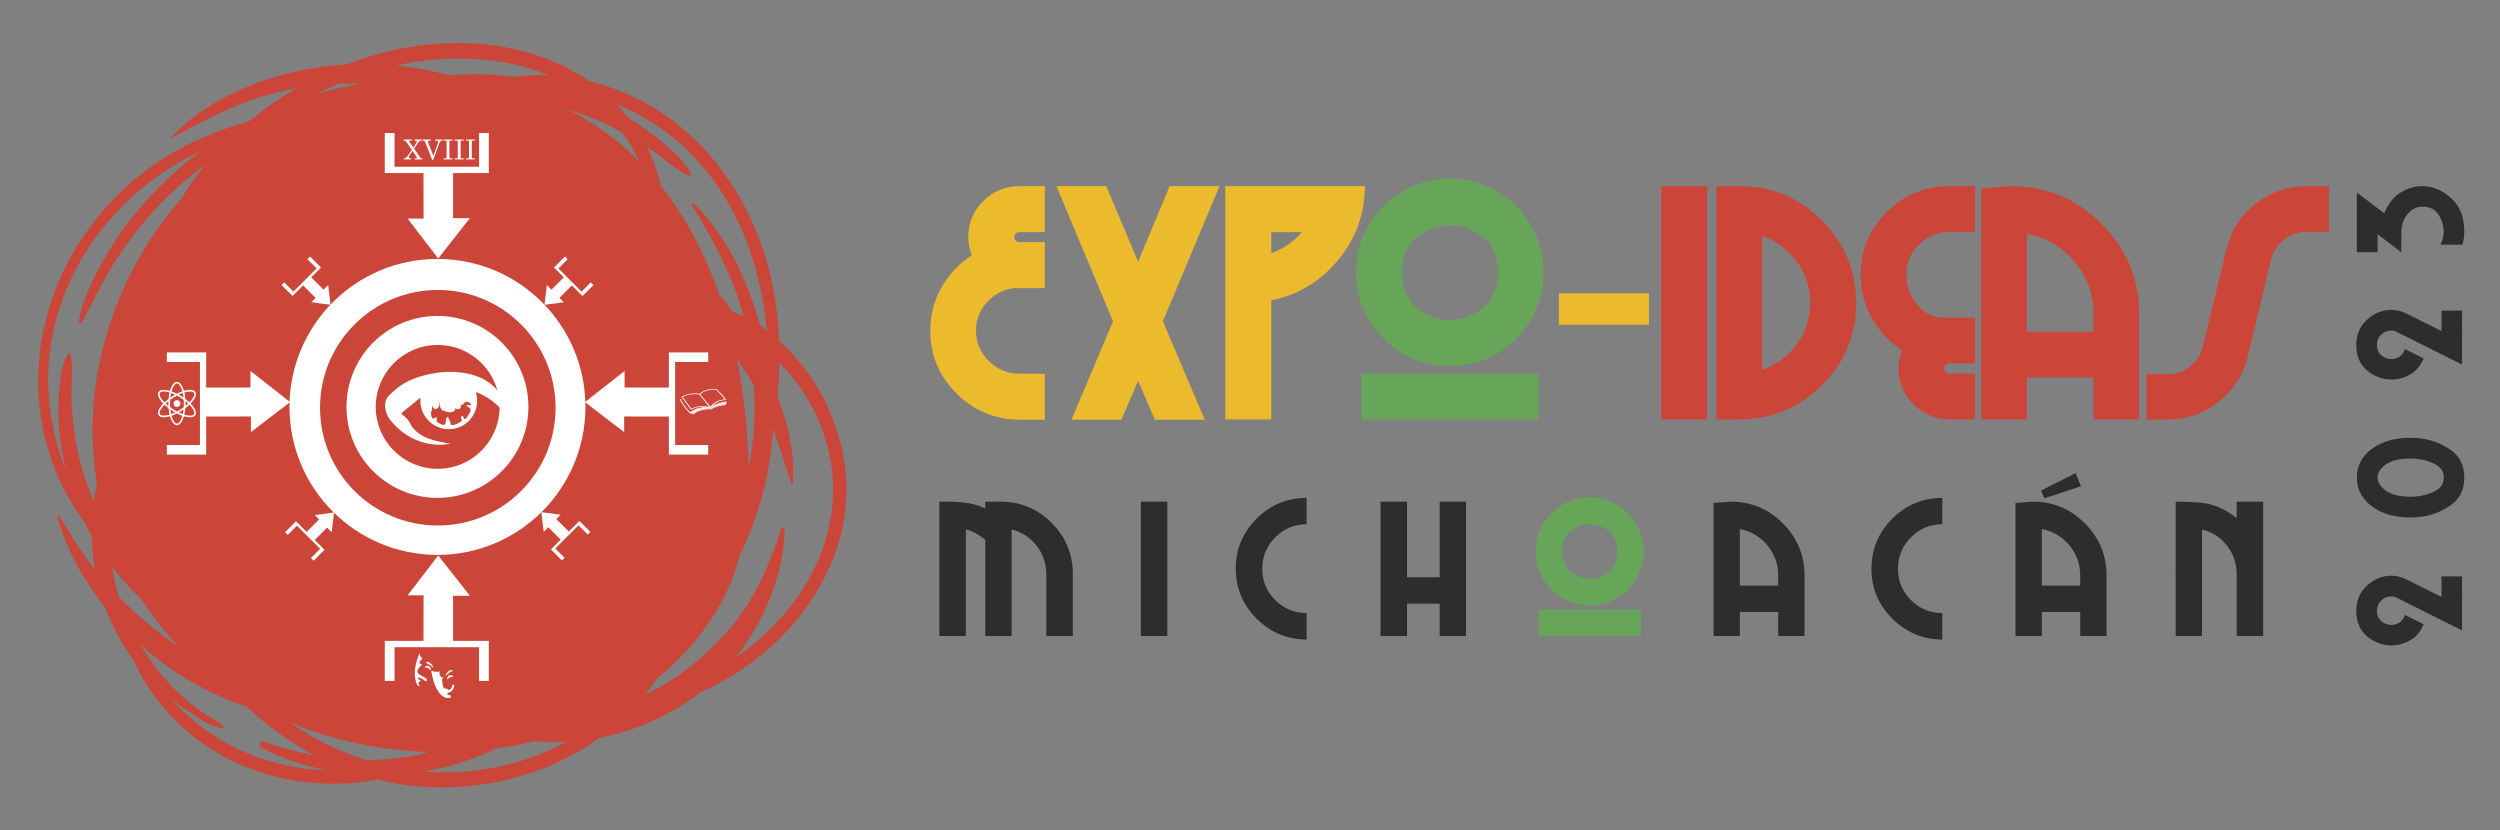 <?xml version="1.0" encoding="utf-8"?>
<!-- Generator: Adobe Illustrator 24.3.0, SVG Export Plug-In . SVG Version: 6.00 Build 0)  -->
<svg version="1.1" xmlns="http://www.w3.org/2000/svg" xmlns:xlink="http://www.w3.org/1999/xlink" x="0px" y="0px"
	 width="494.48px" height="164.236px" viewBox="0 0 494.48 164.236" style="enable-background:new 0 0 494.48 164.236;"
	 xml:space="preserve">
<rect x="0" y="0" width="494.48" height="164.236" fill="#808080" stroke="none"/>
<style type="text/css">
	.st0{fill:#E3E3E3;}
	.st1{fill:#CB4539;}
	.st2{fill:#67A659;}
	.st3{fill:#3D4047;}
	.st4{fill:#0A0A0A;}
	.st5{fill:#FFFFFF;}
	.st6{fill:#F9F9F9;}
	.st7{fill:#EBBB2D;}
	.st8{fill:#2D2D2D;}
</style>
<g id="BACKGROUND">
</g>
<g id="OBJECTS_1_">
	<g>
		<g>
			<g>
				<path class="st1" d="M163.467,79.953c-1.977-4.15-4.699-7.979-7.967-11.211c-0.443-0.435-0.906-0.875-1.381-1.31
					c-0.286-7.226-1.64-14.392-4.362-21.241c-5.401-13.6-15.957-24.815-30.118-29.255c-1-0.318-2.012-0.596-3.032-0.847
					c-2.887-2.001-6.064-3.613-9.426-4.805C94.68,6.847,80.896,8,68.551,12.731c-0.106,0.008-0.216,0.012-0.326,0.02
					c-12.239,0.824-25.74,5.272-34.343,14.38c-0.075,0.078,0.02,0.196,0.11,0.145c5.425-2.962,10.744-5.802,16.636-7.759
					c2.628-0.871,5.311-1.557,8.03-2.055c-1.757,1.02-3.464,2.106-5.107,3.264c-1.385,0.977-2.746,2.012-4.076,3.095
					c-0.255,0.129-0.514,0.263-0.765,0.396c-8.865,2.334-17.189,6.727-23.881,12.858C11.826,48.984,5.059,66.824,8.409,84.296
					c1.31,6.845,4.107,13.474,8.34,19.009c0.435,0.906,0.898,1.8,1.385,2.679c0.031,2.244,0.243,4.468,0.624,6.653
					c-2.558-3.311-4.805-6.853-6.967-10.517c-0.141-0.239-0.526-0.086-0.447,0.192c1.867,6.465,5.201,12.494,9.422,17.785
					c1.365,3.687,3.24,7.171,5.57,10.332c1.404,3.154,3.26,6.115,5.347,8.708c4.982,6.194,11.638,10.815,19.154,13.392
					c7.798,2.679,16.024,3.103,23.94,1.675c0.565,0.141,1.134,0.271,1.699,0.392c14.275,3.036,30.259-0.055,42.18-8.685
					c7.171-1.396,14.055-4.444,19.837-8.959c5.798-2.601,11.144-6.115,15.702-10.642c6.111-6.068,10.787-13.8,12.505-22.296
					C168.355,95.828,167.045,87.457,163.467,79.953z M134.553,28.414c10.63,9.458,15.828,23.065,17.134,36.959
					c-0.428-0.329-0.867-0.647-1.31-0.953c-0.494-1.702-1.039-3.397-1.636-5.088c-2.522-7.131-6.08-13.655-11.407-18.97
					c-0.22-0.22-0.604,0.063-0.431,0.341c3.358,5.421,6.516,11.18,8.724,17.201c0.557,1.526,1.028,3.06,1.428,4.605
					c-0.659-0.302-1.334-0.557-2.016-0.765c-0.683-0.93-1.389-1.836-2.13-2.695c-0.2-0.235-0.412-0.459-0.612-0.686
					c-2.742-7.896-6.547-15.29-11.599-21.649c-0.584-2.624-1.514-5.19-2.722-7.61c0.082,0.055,0.169,0.106,0.251,0.161
					c2.671,1.734,5.088,4.04,7.924,5.496c0.302,0.157,0.616-0.157,0.459-0.463c-1.291-2.53-3.648-4.538-5.798-6.331
					c-2.044-1.706-4.221-3.244-6.484-4.641c-0.726-0.926-1.498-1.808-2.31-2.648C126.524,22.51,130.76,25.04,134.553,28.414z
					 M148.09,92.592c-0.035-2.106-0.137-4.213-0.282-6.304c-0.365-5.127-1.047-10.293-2.091-15.381
					c1.208,1.691,2.338,3.444,3.366,5.299c0.016,0.2,0.031,0.4,0.043,0.6C149.456,82.134,149.099,87.434,148.09,92.592z
					 M108.527,14.885c-2.35-0.118-4.703-0.024-7.025,0.322c-4.244-0.553-8.536-0.659-12.792-0.322
					c-0.224-0.063-0.447-0.129-0.671-0.188c-3.158-0.836-6.394-1.424-9.654-1.757C88.313,10.774,99.238,11.033,108.527,14.885z
					 M66.966,16.56c0.42-0.016,0.839-0.027,1.259-0.031c1.079-0.012,2.154,0.008,3.224,0.055c-2.997,0.467-5.966,1.13-8.885,1.981
					C64.009,17.846,65.476,17.175,66.966,16.56z M19.165,95.542c-0.251,1.185-0.459,2.377-0.616,3.566
					c-1.279-2.911-2.283-5.947-3.001-9.057c-0.765-3.303-1.141-6.672-1.381-10.054c-0.228-3.217,0.424-6.786-0.263-9.92
					c-0.047-0.224-0.337-0.231-0.447-0.063c-1.318,2.067-1.514,4.935-1.742,7.343c-0.271,2.871-0.263,5.7,0.067,8.563
					c0.282,2.479,0.737,4.915,1.345,7.316c-4.013-9.862-4.856-20.88-1.648-31.416c4.323-14.18,14.914-25.729,28.204-31.915
					c-2.911,2.15-5.652,4.507-8.187,7.057c-3.699,3.727-7.025,7.869-9.767,12.352c-2.675,4.37-5.256,9.234-6.17,14.322
					c-0.055,0.326,0.38,0.557,0.561,0.239c2.146-3.781,3.899-7.759,6.202-11.458c2.358-3.785,5.064-7.375,8.069-10.67
					c3.079-3.37,6.484-6.429,10.156-9.12c-1.714,2.083-3.271,4.284-4.629,6.594C22.299,54.758,15.858,75.662,19.165,95.542z
					 M23.652,118.235c-0.02-0.02-0.039-0.039-0.059-0.055c-0.361-1.149-0.679-2.314-0.945-3.491
					c-0.196-0.851-0.357-1.706-0.494-2.569c1.781,2.33,3.758,4.503,5.896,6.492c1.334,2.079,2.809,4.111,4.433,6.084
					c0.902,1.098,1.848,2.15,2.816,3.17C31.141,125.091,27.257,121.843,23.652,118.235z M35.644,140.123
					c-0.581-0.581-1.134-1.181-1.667-1.785c0.863,0.686,1.75,1.342,2.66,1.961c2.122,1.44,4.821,3.409,7.402,3.711
					c0.188,0.024,0.278-0.251,0.153-0.373c-1-0.961-2.307-1.538-3.456-2.295c-1.408-0.934-2.758-1.953-4.04-3.064
					c-2.287-1.981-4.35-4.221-6.178-6.649c-0.996-1.326-1.918-2.707-2.762-4.131c1.573,1.412,3.205,2.738,4.88,3.962
					c4.911,3.593,10.43,6.394,16.228,8.347c3.95,3.789,8.473,7.029,13.31,9.571c-3.373-0.616-6.716-1.51-9.987-2.671
					c-0.683-0.243-1.145,0.871-0.494,1.208c4.072,2.118,8.453,3.581,12.957,4.444C53.916,152.009,43.466,147.96,35.644,140.123z
					 M72.376,150.314c-5.288-1.667-10.364-4.17-15.055-7.426c8.551,3.589,17.84,5.523,27.18,5.841
					c-0.31,0.129-0.62,0.255-0.934,0.381C79.88,149.933,76.13,150.318,72.376,150.314z M105.8,149.549
					c-7.202,2.691-14.671,3.64-21.986,3.028c0.471-0.075,0.938-0.157,1.404-0.243c4.484-0.843,8.787-2.299,12.843-4.284
					c1.192-0.161,2.381-0.337,3.562-0.553c1.345-0.243,2.699-0.545,4.052-0.894c2.091,0.188,4.201,0.224,6.308,0.118
					C109.994,147.807,107.926,148.753,105.8,149.549z M112.077,21.537c2.801,0.887,5.543,1.957,8.198,3.217
					c0.957,0.455,1.895,0.941,2.82,1.447c1.306,1.793,2.42,3.707,3.33,5.704C122.33,27.782,117.572,24.256,112.077,21.537z
					 M164.44,101.575c-1.761,11.988-9.285,21.837-19.025,28.561c0.447-0.557,0.887-1.122,1.306-1.706
					c4.813-6.676,8.394-15.4,8.469-23.767c0.004-0.404-0.545-0.455-0.663-0.094c-2.306,7.061-5.107,13.765-9.916,19.437
					c-4.793,5.656-10.281,10.222-16.962,13.349c-0.02,0.012-0.039,0.02-0.059,0.027c0.8-0.996,1.561-2.028,2.291-3.079
					c4.633-3.789,8.653-8.234,11.666-13.192c1.087-1.789,2.044-3.644,2.852-5.558c0.773-1.844,1.396-3.73,1.902-5.649
					c3.797-7.767,6.119-16.303,6.59-25.121c0.004-0.012,0.008-0.027,0.008-0.043c1.322,3.628,2.416,7.331,3.66,11.011
					c0.047,0.133,0.231,0.106,0.243-0.031c0.475-5.868-0.965-11.819-3.024-17.342c0.22-2.205,0.349-4.417,0.388-6.629
					c2.13,2.15,3.997,4.55,5.554,7.151C163.765,85.665,165.593,93.742,164.44,101.575z"/>
			</g>
			<g>
				<g>
					<path class="st5" d="M85.29,132.641c0,0,0.659,0.269,1.22,0.248c0.353-0.013,0.555-0.088,0.555-0.088s-0.181,0.278-0.143,0.53
						c0.044,0.288,0.323,0.729,0.683,0.713c0.19-0.009-0.157,0.241-0.157,0.373s0.103,1.432,0.347,1.659
						c0.291,0.27,0.464,0.106,0.541,0.106s0.208,0.23,0.351,0.274c0.143,0.044,0.636-0.115,0.713-0.713
						c0.064-0.502,0.438-0.384,0.406-0.077c-0.033,0.307-0.132,1.038-1.023,1.315c-0.351,0.088-0.431,0.373-0.183,0.46
						c0.248,0.088,0.614-0.055,0.592,0.395C89.172,138.261,86.277,138.868,85.29,132.641z"/>
					<path class="st5" d="M88.568,134.384c0,0,0.066-0.175,0.263-0.318c0.197-0.143,0.647-0.175,0.778-0.175
						s-0.093-0.493-0.702-0.307C88.319,133.764,88.469,134.417,88.568,134.384z"/>
					<path class="st5" d="M83.998,132.067c0,0,0.172-0.074,0.412-0.029s0.573,0.347,0.664,0.442
						c0.091,0.095,0.355-0.379-0.262-0.719C84.273,131.464,83.906,132.019,83.998,132.067z"/>
					<path class="st5" d="M88.206,133.628l0.928-0.811c0,0,0.195-0.018,0.3-0.022c0.208-0.007,0.246-0.176-0.172-0.227
						c-0.166-0.02-0.252-0.028-0.322,0.013C88.665,132.743,87.855,133.683,88.206,133.628z"/>
					<path class="st5" d="M84.282,131.161c0,0,0.047-0.399,0.449-0.23c0.482,0.203,0.844,0.702,0.921,0.954
						c0.073,0.241,0,0.252,0,0.252S85.334,131.54,84.282,131.161z"/>
					<path class="st5" d="M82.977,129.199c0,0-1.136,2.492-0.917,4.538c0.22,1.622,0.579,2.029,0.855,1.929
						c0.194-0.07-0.197-0.343-0.146-0.643c0.026-0.155,0.46-0.183,0.351-0.438c-0.11-0.256-0.468-0.256-0.468-0.256
						s0.007-0.453,0.365-0.3c0.358,0.153,0.731,0.402,1.06,0.65c0.243,0.184,0.468-0.168,0.314-0.365
						c-0.153-0.197-1.181-0.754-1.44-0.914c-0.38-0.234-0.526-0.672-0.216-1.1c0.252-0.347,0.86-0.978,0.663-0.965
						c-0.395,0.027-0.576-0.318-0.356-0.526c0.219-0.208,0.602-0.562,0.444-0.663C83.192,129.959,82.988,129.616,82.977,129.199z"/>
				</g>
				<path class="st5" d="M86.525,62.491c-9.937,0-17.993,8.056-17.993,17.993s8.056,17.993,17.993,17.993
					c9.937,0,17.993-8.056,17.993-17.993S96.462,62.491,86.525,62.491z M86.569,92.724c-6.765,0-12.248-5.484-12.248-12.248
					c0-6.765,5.484-12.248,12.248-12.248s12.248,5.484,12.248,12.248C98.818,87.241,93.334,92.724,86.569,92.724z"/>
				<path class="st5" d="M86.525,51.214c-16.165,0-29.269,13.104-29.269,29.269s13.104,29.269,29.269,29.269
					s29.269-13.104,29.269-29.269S102.69,51.214,86.525,51.214z M86.594,103.941c-12.865,0-23.294-10.429-23.294-23.294
					s10.429-23.294,23.294-23.294s23.294,10.429,23.294,23.294S99.459,103.941,86.594,103.941z"/>
				<polygon class="st5" points="94.754,26.308 94.754,32.973 78.033,32.973 78.033,26.308 76.104,26.308 76.104,32.973 
					76.104,34.23 78.033,34.23 83.763,34.23 83.777,43.234 80.62,43.234 86.672,51.127 92.942,43.146 89.609,43.146 89.609,34.23 
					94.754,34.23 96.684,34.23 96.684,32.973 96.684,26.308 				"/>
				<polygon class="st5" points="33.001,71.595 39.548,71.595 39.548,88.02 33.001,88.02 33.001,89.915 39.548,89.915 
					40.783,89.915 40.783,88.02 40.783,82.392 49.627,82.377 49.627,85.479 57.381,79.535 49.541,73.375 49.541,76.649 
					40.783,76.649 40.783,71.595 40.783,69.699 39.548,69.699 33.001,69.699 				"/>
				<polygon class="st5" points="60.795,51.271 62.621,53.098 58.04,57.679 56.214,55.853 55.685,56.382 57.511,58.208 
					57.856,58.552 58.384,58.023 59.954,56.454 62.425,58.917 61.56,59.782 65.381,60.286 64.912,56.382 63.999,57.295 
					61.556,54.852 62.966,53.442 63.494,52.913 63.15,52.569 61.324,50.743 				"/>
				<polygon class="st5" points="112.277,51.271 110.451,53.098 115.032,57.679 116.858,55.853 117.387,56.382 115.561,58.208 
					115.216,58.552 114.688,58.023 113.118,56.454 110.647,58.917 111.512,59.782 107.691,60.286 108.16,56.382 109.073,57.295 
					111.516,54.852 110.106,53.442 109.578,52.913 109.922,52.569 111.748,50.743 				"/>
				<polygon class="st5" points="111.662,110.315 109.836,108.489 114.417,103.907 116.243,105.734 116.772,105.205 
					114.946,103.379 114.601,103.034 114.073,103.563 112.503,105.133 110.032,102.67 110.897,101.805 107.077,101.3 
					107.545,105.205 108.458,104.292 110.901,106.735 109.491,108.144 108.963,108.673 109.307,109.017 111.133,110.844 				"/>
				<polygon class="st5" points="61.49,110.381 63.316,108.555 58.735,103.973 56.909,105.799 56.38,105.271 58.206,103.444 
					58.551,103.1 59.079,103.629 60.649,105.199 63.12,102.736 62.255,101.871 66.076,101.366 65.607,105.271 64.694,104.358 
					62.251,106.8 63.661,108.21 64.19,108.739 63.845,109.083 62.019,110.909 				"/>
				<polygon class="st5" points="140.079,71.595 133.532,71.595 133.532,88.02 140.079,88.02 140.079,89.915 133.532,89.915 
					132.297,89.915 132.297,88.02 132.297,82.392 123.453,82.377 123.453,85.479 115.699,79.535 123.539,73.375 123.539,76.649 
					132.297,76.649 132.297,71.595 132.297,69.699 133.532,69.699 140.079,69.699 				"/>
				<polygon class="st5" points="94.754,134.68 94.754,128.015 78.033,128.015 78.033,134.68 76.104,134.68 76.104,128.015 
					76.104,126.758 78.033,126.758 83.763,126.758 83.777,117.755 80.62,117.755 86.672,109.862 92.942,117.842 89.609,117.842 
					89.609,126.758 94.754,126.758 96.684,126.758 96.684,128.015 96.684,134.68 				"/>
				<g>
					<path class="st5" d="M79.842,27.604h1.612v0.199h-0.189c-0.137,0-0.227,0.012-0.273,0.035
						c-0.045,0.023-0.068,0.052-0.068,0.088c0,0.027,0.026,0.077,0.077,0.151l0.754,1.105l0.577-0.877
						c0.074-0.113,0.112-0.205,0.112-0.274c0-0.069-0.032-0.124-0.096-0.165c-0.064-0.041-0.183-0.062-0.358-0.064v-0.199h1.424
						v0.199c-0.155,0-0.277,0.027-0.367,0.08c-0.122,0.071-0.233,0.182-0.336,0.335l-0.81,1.18l1.241,1.79
						c0.035,0.051,0.079,0.088,0.131,0.11c0.052,0.022,0.142,0.034,0.271,0.036v0.199h-1.556v-0.199h0.216
						c0.105,0,0.177-0.013,0.217-0.039c0.04-0.026,0.06-0.058,0.06-0.097c0-0.041-0.027-0.1-0.08-0.178l-0.804-1.165l-0.594,0.852
						c-0.094,0.135-0.141,0.253-0.141,0.356c0,0.087,0.027,0.154,0.082,0.201c0.055,0.047,0.135,0.07,0.242,0.07h0.154v0.199h-1.498
						v-0.199c0.156-0.005,0.295-0.046,0.418-0.124s0.244-0.202,0.363-0.376l0.833-1.203l-1.075-1.538
						c-0.085-0.122-0.16-0.201-0.226-0.235c-0.066-0.035-0.17-0.053-0.313-0.054V27.604z"/>
					<path class="st5" d="M83.55,27.604h1.655v0.199h-0.287c-0.119,0-0.199,0.014-0.242,0.043c-0.043,0.028-0.064,0.066-0.064,0.114
						c0,0.037,0.016,0.091,0.048,0.162l0.021,0.056l1.034,2.632l0.915-2.513c0.018-0.05,0.027-0.11,0.027-0.181
						c0-0.099-0.029-0.176-0.086-0.231c-0.058-0.055-0.137-0.082-0.238-0.082h-0.268v-0.199h1.45v0.199h-0.117
						c-0.089,0-0.177,0.042-0.264,0.125c-0.088,0.083-0.167,0.22-0.238,0.412l-1.215,3.286h-0.193L84.1,28.113
						c-0.048-0.117-0.103-0.198-0.166-0.243c-0.063-0.045-0.148-0.068-0.257-0.068H83.55V27.604z"/>
					<path class="st5" d="M87.704,27.604h1.812v0.199h-0.311c-0.138,0-0.225,0.017-0.262,0.052
						c-0.036,0.035-0.054,0.108-0.054,0.219v2.975c0,0.119,0.016,0.193,0.048,0.223c0.042,0.041,0.12,0.061,0.231,0.061h0.348v0.199
						h-1.812v-0.199h0.343c0.12,0,0.198-0.018,0.234-0.053c0.035-0.035,0.053-0.112,0.053-0.231v-2.975
						c0-0.113-0.016-0.183-0.048-0.21c-0.05-0.041-0.141-0.061-0.274-0.061h-0.308V27.604z"/>
					<path class="st5" d="M89.919,27.604h1.812v0.199H91.42c-0.138,0-0.225,0.017-0.262,0.052c-0.036,0.035-0.054,0.108-0.054,0.219
						v2.975c0,0.119,0.016,0.193,0.048,0.223c0.042,0.041,0.12,0.061,0.231,0.061h0.348v0.199h-1.812v-0.199h0.343
						c0.12,0,0.198-0.018,0.234-0.053c0.035-0.035,0.053-0.112,0.053-0.231v-2.975c0-0.113-0.016-0.183-0.048-0.21
						c-0.049-0.041-0.141-0.061-0.274-0.061h-0.308V27.604z"/>
					<path class="st5" d="M92.134,27.604h1.812v0.199h-0.311c-0.138,0-0.225,0.017-0.262,0.052
						c-0.036,0.035-0.054,0.108-0.054,0.219v2.975c0,0.119,0.016,0.193,0.048,0.223c0.042,0.041,0.12,0.061,0.231,0.061h0.348v0.199
						h-1.812v-0.199h0.343c0.12,0,0.198-0.018,0.234-0.053c0.035-0.035,0.053-0.112,0.053-0.231v-2.975
						c0-0.113-0.016-0.183-0.048-0.21c-0.049-0.041-0.141-0.061-0.274-0.061h-0.308V27.604z"/>
				</g>
				<g>
					<g>
						<path class="st5" d="M35.116,75.529c0.481,0.132,0.736,0.503,0.936,0.917c0.121,0.25,0.203,0.518,0.303,0.778
							c0.01,0.026,0.017,0.052,0.027,0.081c0.176-0.042,0.347-0.091,0.521-0.124c0.363-0.068,0.729-0.117,1.097-0.042
							c0.322,0.066,0.59,0.209,0.71,0.541c0.078,0.216,0.055,0.435-0.011,0.65c-0.12,0.391-0.339,0.727-0.594,1.04
							c-0.125,0.153-0.258,0.3-0.389,0.45c0.133,0.154,0.27,0.304,0.398,0.462c0.251,0.309,0.466,0.641,0.584,1.026
							c0.065,0.212,0.088,0.428,0.016,0.642c-0.095,0.281-0.31,0.434-0.583,0.518c-0.298,0.092-0.602,0.085-0.905,0.04
							c-0.28-0.041-0.558-0.103-0.849-0.159c-0.004,0.011-0.014,0.039-0.022,0.067c-0.129,0.417-0.278,0.826-0.544,1.179
							c-0.095,0.126-0.206,0.246-0.331,0.341c-0.334,0.255-0.706,0.233-1.025-0.041c-0.276-0.237-0.455-0.542-0.593-0.871
							c-0.094-0.223-0.169-0.453-0.255-0.686c-0.139,0.035-0.283,0.076-0.429,0.105c-0.387,0.078-0.777,0.136-1.171,0.059
							c-0.352-0.069-0.636-0.232-0.738-0.606c-0.054-0.2-0.028-0.398,0.033-0.594c0.132-0.424,0.379-0.781,0.66-1.116
							c0.104-0.124,0.213-0.243,0.322-0.365c-0.132-0.153-0.267-0.301-0.394-0.456c-0.253-0.311-0.47-0.645-0.59-1.033
							c-0.066-0.212-0.088-0.428-0.015-0.642c0.096-0.28,0.31-0.434,0.583-0.517c0.298-0.091,0.602-0.085,0.905-0.04
							c0.28,0.042,0.558,0.104,0.847,0.159c0.01-0.028,0.026-0.072,0.039-0.116c0.1-0.326,0.221-0.643,0.397-0.937
							c0.197-0.327,0.436-0.607,0.826-0.711C34.96,75.529,35.038,75.529,35.116,75.529z M33.627,79.817
							c0.009,0.227,0.017,0.462,0.03,0.696c0.002,0.028,0.023,0.063,0.045,0.08c0.398,0.288,0.815,0.548,1.251,0.776
							c0.024,0.013,0.066,0.013,0.089,0.001c0.436-0.228,0.852-0.488,1.251-0.776c0.022-0.016,0.044-0.046,0.045-0.071
							c0.032-0.466,0.034-0.932,0.001-1.398c-0.002-0.025-0.021-0.057-0.042-0.073c-0.4-0.291-0.82-0.55-1.258-0.781
							c-0.022-0.012-0.06-0.012-0.082-0.001c-0.438,0.23-0.857,0.491-1.257,0.782c-0.023,0.016-0.042,0.052-0.043,0.08
							C33.645,79.357,33.637,79.583,33.627,79.817z M36.464,82.03c0.262,0.053,0.514,0.113,0.769,0.152
							c0.257,0.039,0.516,0.051,0.773-0.013c0.264-0.066,0.405-0.205,0.42-0.461c0.008-0.126-0.023-0.262-0.065-0.383
							c-0.14-0.403-0.402-0.73-0.678-1.046c-0.067-0.077-0.139-0.15-0.204-0.22c-0.253,0.208-0.496,0.413-0.745,0.611
							c-0.061,0.048-0.086,0.1-0.093,0.174c-0.016,0.178-0.036,0.355-0.063,0.531C36.546,81.586,36.505,81.796,36.464,82.03z
							 M32.518,80.058c-0.287,0.297-0.558,0.615-0.758,0.986c-0.1,0.185-0.18,0.377-0.191,0.591
							c-0.009,0.169,0.038,0.314,0.179,0.418c0.14,0.103,0.303,0.147,0.471,0.147c0.22,0,0.441-0.007,0.658-0.037
							c0.221-0.03,0.438-0.092,0.66-0.141c-0.024-0.121-0.049-0.221-0.064-0.323c-0.042-0.289-0.08-0.579-0.122-0.869
							c-0.006-0.042-0.014-0.096-0.042-0.12C33.05,80.492,32.786,80.278,32.518,80.058z M32.522,79.592
							c0.03-0.026,0.055-0.047,0.08-0.069c0.214-0.179,0.425-0.363,0.644-0.535c0.076-0.06,0.103-0.126,0.112-0.217
							c0.02-0.2,0.045-0.399,0.076-0.597c0.028-0.181,0.065-0.36,0.103-0.565c-0.271-0.052-0.537-0.11-0.806-0.152
							c-0.243-0.038-0.489-0.044-0.732,0.016c-0.279,0.069-0.435,0.242-0.424,0.493c0.005,0.118,0.026,0.24,0.067,0.35
							C31.823,78.816,32.166,79.205,32.522,79.592z M37.483,79.581c0.239-0.25,0.465-0.518,0.653-0.817
							c0.124-0.197,0.233-0.401,0.274-0.633c0.049-0.273,0.003-0.488-0.277-0.609c-0.103-0.044-0.219-0.079-0.33-0.08
							c-0.239-0.002-0.479,0.007-0.716,0.038c-0.211,0.028-0.416,0.091-0.608,0.134c0.06,0.428,0.118,0.836,0.177,1.244
							c0.004,0.025,0.016,0.054,0.035,0.07C36.952,79.146,37.215,79.361,37.483,79.581z M33.929,77.402
							c0.014,0.008,0.022,0.015,0.032,0.02c0.33,0.142,0.659,0.285,0.99,0.424c0.028,0.012,0.071,0.01,0.1-0.002
							c0.098-0.041,0.191-0.092,0.288-0.134c0.24-0.103,0.482-0.202,0.728-0.305c-0.094-0.342-0.21-0.678-0.391-0.988
							c-0.097-0.167-0.207-0.325-0.361-0.446c-0.201-0.158-0.403-0.166-0.607-0.018c-0.06,0.044-0.117,0.096-0.165,0.153
							C34.221,76.482,34.065,76.936,33.929,77.402z M36.066,82.249c-0.351-0.157-0.69-0.311-1.032-0.461
							c-0.027-0.012-0.069,0-0.1,0.013c-0.3,0.127-0.599,0.256-0.898,0.385c-0.035,0.015-0.07,0.029-0.106,0.043
							c0.088,0.328,0.193,0.642,0.358,0.931c0.086,0.151,0.188,0.299,0.307,0.426c0.262,0.278,0.537,0.273,0.807,0.006
							c0.032-0.031,0.061-0.066,0.089-0.1C35.788,83.124,35.937,82.688,36.066,82.249z M36.15,77.723
							c-0.276,0.116-0.531,0.223-0.797,0.335c0.321,0.2,0.626,0.389,0.949,0.589C36.25,78.334,36.202,78.039,36.15,77.723z
							 M33.848,81.918c0.277-0.116,0.532-0.224,0.794-0.334c-0.319-0.199-0.624-0.39-0.946-0.591
							C33.748,81.307,33.796,81.603,33.848,81.918z M33.691,78.65c0.324-0.203,0.628-0.393,0.945-0.592
							c-0.267-0.111-0.525-0.219-0.795-0.331C33.789,78.042,33.741,78.338,33.691,78.65z M35.362,81.582
							c0.264,0.11,0.522,0.218,0.795,0.333c0.051-0.313,0.099-0.611,0.149-0.923C35.98,81.196,35.676,81.386,35.362,81.582z
							 M33.305,80.297c0-0.324,0-0.631,0-0.956c-0.19,0.165-0.367,0.319-0.55,0.477c0.08,0.073,0.149,0.137,0.22,0.199
							C33.08,80.108,33.187,80.197,33.305,80.297z M36.695,79.342c0,0.323,0,0.63,0,0.955c0.186-0.162,0.364-0.315,0.55-0.477
							C37.059,79.659,36.883,79.506,36.695,79.342z"/>
						<path class="st5" d="M34.318,79.823c0.012-0.381,0.289-0.673,0.68-0.682c0.366-0.008,0.679,0.299,0.679,0.673
							c0,0.372-0.274,0.679-0.674,0.684C34.628,80.502,34.335,80.22,34.318,79.823z"/>
					</g>
				</g>
				<path class="st5" d="M88.762,73.665c-3.1,0-5.613,2.513-5.613,5.613c0,3.1,2.513,5.613,5.613,5.613
					c3.1,0,5.613-2.513,5.613-5.613C94.374,76.178,91.861,73.665,88.762,73.665z M92.883,80.147
					c-0.57-0.161-0.782,0.074-0.438,0.263c0.438,0.241,0.761,0.361,0.599,0.862c-0.219,0.68-0.848,1.681-1.125,1.622
					c-0.278-0.058-0.292-0.848-0.57-0.629c-0.278,0.219-0.146,0.57,0,0.848c0.146,0.278-2.192,1.491-2.236,0.702
					c-0.044-0.789-0.365-0.819-0.38-1.023c-0.015-0.205-0.102-0.424-0.248-0.336c-0.146,0.088-0.263,0.468-0.278,0.731
					c-0.015,0.263-0.088,1.009-0.614,0.848c-0.526-0.161-1.418-0.643-1.257-0.892c0.161-0.248-0.029-0.716-0.19-0.599
					c-0.161,0.117-0.387,0.559-0.745-0.029c-0.142-0.234-0.241-1.206,0.015-1.33c0.129-0.063-0.19-1.995,0.453-2.236
					c0,0,0.771-0.329,1.023,0.453c0.235,0.73,0.029,1.403,0.643,1.739s1.71,0.585,2.266,0.175s0.043-0.824-0.015-1.155
					c-0.088-0.501,0.351-0.789,0.687-0.658c0.336,0.132,0.57,0.599,0.76,0.614c0.19,0.015,0.395-0.132,0.482-0.322
					c0.088-0.19,0.519-0.497,1.009-0.219C93.224,79.861,93.453,80.308,92.883,80.147z"/>
				<path class="st5" d="M76.922,78.254c1.491-1.432,3.336-3.438,8.974-4.443c3.033-0.541,7.906-0.434,11.108,2.076
					c2.163,1.695,2.273,3.128,2.273,3.128l-0.088,2.039c0,0-2.741-3.676-8.032-4.144c-2.134-0.205-5.688-0.309-9.15,2.66
					c-2.279,1.955-2.66,2.01-2.543,2.28c0.147,0.339,1.11,0.737,1.695,1.959c0.672,1.403,2.368,2.865,5.613,3.508
					c1.516,0.365,1.703,0.365,2.339,0.438c0,0-6.694,1.725-11.868-4.619C76.068,81.695,75.7,79.429,76.922,78.254z"/>
				<line class="st5" x1="135.41" y1="78.376" x2="135.596" y2="78.305"/>
				<g>
					<path class="st6" d="M140.932,80.257c0.724-0.391,1.476-0.73,2.479-0.72c-0.038-0.042-0.074-0.08-0.108-0.118
						c-0.036-0.04-0.039-0.079,0.029-0.105c0.062-0.023,0.111-0.005,0.146,0.032c0.078,0.083,0.159,0.165,0.232,0.251
						c0.019,0.022,0.022,0.056,0.012,0.08c-0.055,0.123-0.121,0.245-0.175,0.368c-0.026,0.059-0.097,0.062-0.167,0.074
						c-0.371,0.062-0.75,0.109-1.11,0.192c-0.577,0.133-1.093,0.339-1.528,0.627c-0.035,0.024-0.11,0.033-0.165,0.031
						c-0.847-0.04-1.646,0.058-2.376,0.355c-0.361,0.147-0.676,0.33-0.929,0.556c-0.058,0.052-0.118,0.063-0.205,0.034
						c-0.195-0.063-0.393-0.122-0.587-0.187c-0.048-0.016-0.092-0.046-0.124-0.076c-0.411-0.398-0.749-0.823-1.052-1.259
						c-0.294-0.423-0.564-0.852-0.849-1.277c-0.046-0.069-0.028-0.113,0.072-0.147c0.045-0.015,0.085-0.036,0.129-0.053
						c0.057-0.022,0.112-0.023,0.152,0.017c0.041,0.041,0.013,0.072-0.041,0.097c-0.033,0.015-0.067,0.029-0.113,0.048
						c0.53,0.843,1.074,1.68,1.831,2.464c0.398-0.313,0.847-0.568,1.388-0.749c0.542-0.181,1.118-0.271,1.725-0.289
						c-0.279-0.044-0.558-0.063-0.844-0.047c-0.733,0.04-1.382,0.217-1.959,0.514c-0.099,0.051-0.156,0.042-0.212-0.035
						c-0.581-0.798-1.161-1.595-1.743-2.393c-0.041-0.057-0.02-0.093,0.052-0.128c0.605-0.292,1.262-0.506,2.01-0.581
						c0.46-0.046,0.918-0.039,1.367,0.053c0.068,0.014,0.101,0.005,0.142-0.032c0.556-0.505,1.305-0.809,2.24-0.896
						c0.334-0.031,0.679-0.008,1.019-0.005c0.038,0,0.088,0.024,0.112,0.046c0.66,0.623,1.284,1.261,1.76,1.955
						c0.089,0.129,0.071,0.147-0.142,0.164c-0.774,0.058-1.409,0.295-1.931,0.666c-0.179,0.127-0.327,0.273-0.488,0.412
						C140.961,80.215,140.948,80.237,140.932,80.257z M143.325,78.983c-0.002-0.008-0.001-0.016-0.006-0.022
						c-0.46-0.654-1.049-1.258-1.671-1.849c-0.017-0.016-0.058-0.028-0.089-0.03c-0.348-0.026-0.695-0.019-1.039,0.027
						c-0.815,0.109-1.462,0.391-1.946,0.834c-0.023,0.021-0.028,0.065-0.01,0.087c0.635,0.796,1.273,1.591,1.912,2.385
						c0.011,0.013,0.025,0.025,0.043,0.042C141.125,79.686,141.974,79.127,143.325,78.983z M140.261,80.489
						c-0.017-0.027-0.027-0.044-0.039-0.06c-0.577-0.783-1.176-1.558-1.832-2.314c-0.047-0.055-0.105-0.085-0.194-0.101
						c-0.46-0.083-0.923-0.089-1.388-0.029c-0.648,0.083-1.223,0.27-1.758,0.527c0.562,0.773,1.123,1.543,1.683,2.313
						C137.826,80.32,138.984,80.166,140.261,80.489z M143.5,79.689c-0.075-0.005-0.136-0.012-0.197-0.012
						c-0.486-0.003-0.922,0.107-1.336,0.263c-0.505,0.191-0.938,0.44-1.336,0.717c-0.065,0.045-0.128,0.056-0.221,0.043
						c-0.17-0.023-0.343-0.041-0.516-0.047c-0.948-0.03-1.805,0.136-2.556,0.524c-0.254,0.131-0.482,0.28-0.689,0.454
						c0.149,0.047,0.287,0.093,0.428,0.133c0.022,0.006,0.073-0.01,0.094-0.026c0.882-0.682,2.015-0.958,3.354-0.907
						c0.043,0.002,0.096-0.013,0.132-0.031c0.222-0.111,0.429-0.236,0.662-0.335c0.592-0.252,1.248-0.398,1.941-0.472
						c0.068-0.007,0.11-0.023,0.129-0.07C143.421,79.848,143.46,79.773,143.5,79.689z"/>
					<path class="st5" d="M143.5,79.689c-0.04,0.084-0.079,0.159-0.11,0.234c-0.019,0.047-0.061,0.062-0.129,0.07
						c-0.693,0.074-1.349,0.22-1.941,0.472c-0.233,0.099-0.44,0.225-0.662,0.335c-0.036,0.018-0.088,0.033-0.132,0.031
						c-1.339-0.051-2.473,0.225-3.354,0.907c-0.02,0.016-0.071,0.032-0.094,0.026c-0.142-0.04-0.28-0.086-0.428-0.133
						c0.207-0.174,0.435-0.323,0.689-0.454c0.75-0.388,1.608-0.555,2.556-0.524c0.173,0.006,0.346,0.024,0.516,0.047
						c0.094,0.013,0.156,0.002,0.221-0.043c0.398-0.277,0.831-0.526,1.336-0.717c0.414-0.156,0.849-0.267,1.336-0.263
						C143.364,79.677,143.425,79.684,143.5,79.689z"/>
				</g>
				<ellipse class="st5" cx="86.178" cy="79.796" rx="0.765" ry="1.093"/>
				
					<ellipse transform="matrix(0.866 -0.5 0.5 0.866 -27.946 55.954)" class="st5" cx="90.438" cy="80.125" rx="0.666" ry="0.861"/>
			</g>
		</g>
		<g>
			<path class="st7" d="M201.631,83.014c-4.878-0.042-9.035-1.781-12.471-5.217s-5.154-7.572-5.154-12.408
				c0-3.139,0.752-6.013,2.259-8.621c1.505-2.61,3.488-4.699,5.949-6.268c-0.213-0.594-0.381-1.187-0.509-1.782
				c-0.127-0.593-0.19-1.208-0.19-1.844c0-2.757,0.986-5.122,2.958-7.094c1.973-1.973,4.359-2.959,7.158-2.959h5.027v9.099h-5.027
				c-0.34,0-0.594,0.106-0.764,0.319c-0.17,0.213-0.255,0.444-0.255,0.699c0,0.042,0,0.086,0,0.127
				c0.042,0.213,0.148,0.404,0.318,0.572c0.169,0.17,0.403,0.255,0.7,0.255h5.027v9.099h-6.108c-2.079,0.255-3.85,1.177-5.313,2.768
				c-1.464,1.591-2.195,3.468-2.195,5.631c0,2.333,0.848,4.338,2.545,6.013c1.696,1.676,3.711,2.513,6.045,2.513h5.027v9.099
				H201.631z"/>
			<path class="st7" d="M230.009,63.544l8.272,19.47h-9.862l-3.309-7.699l-3.309,7.699h-9.862l8.208-19.47L208.948,36.82h9.862
				l6.299,14.953l6.236-14.953h9.863L230.009,63.544z"/>
			<path class="st7" d="M264.623,51.486c-3.522,4.221-7.912,6.862-13.171,7.922V82.95h-9.099V36.82h27.614
				C269.924,42.377,268.143,47.266,264.623,51.486z M251.451,45.919v4.136c1.23-0.423,2.343-0.986,3.34-1.686
				c0.996-0.701,1.898-1.516,2.704-2.45H251.451z"/>
			<path class="st2" d="M299.872,66.98c-3.606,3.606-7.975,5.409-13.107,5.409c-5.091,0-9.449-1.802-13.076-5.409
				c-3.627-3.605-5.44-7.975-5.44-13.107c0-5.09,1.813-9.449,5.44-13.075c3.627-3.628,7.985-5.44,13.076-5.44
				c5.09,0,9.449,1.803,13.075,5.409c3.627,3.605,5.44,7.975,5.44,13.107S303.477,63.374,299.872,66.98z M269.267,82.95v-9.035
				h35.059v9.035H269.267z M293.35,46.905c-1.931-1.548-4.062-2.323-6.395-2.323c-0.042,0-0.074,0-0.095,0c-0.022,0-0.053,0-0.095,0
				c-2.333,0-4.486,0.775-6.458,2.323c-1.973,1.549-2.959,3.871-2.959,6.967c0,3.14,0.986,5.493,2.959,7.063
				s4.146,2.355,6.522,2.355c2.375,0,4.539-0.785,6.49-2.355c1.951-1.569,2.927-3.923,2.927-7.063
				C296.245,50.776,295.28,48.454,293.35,46.905z"/>
			<path class="st7" d="M308.334,64.244v-6.236h17.816v6.236H308.334z"/>
			<path class="st1" d="M328.567,82.95V36.82h9.099v46.13H328.567z"/>
			<path class="st1" d="M360.348,76.205c-4.518,4.497-9.958,6.745-16.32,6.745l-4.518,0.063c0-7.72,0-15.43,0-23.129
				c0-7.7,0-15.388,0-23.065h4.518c6.363,0,11.803,2.258,16.32,6.776s6.776,9.958,6.776,16.321S364.866,71.71,360.348,76.205z
				 M355.354,51.677c-1.781-2.396-4.051-4.06-6.808-4.995c0,2.206,0,4.413,0,6.618c0,2.205,0,4.412,0,6.617c0,2.206,0,4.412,0,6.617
				c0,2.206,0,4.413,0,6.617c2.841-0.975,5.132-2.682,6.872-5.122c1.739-2.438,2.609-5.143,2.609-8.112
				C358.026,56.821,357.135,54.075,355.354,51.677z"/>
			<path class="st1" d="M385.64,82.95c-2.758,0-5.133-0.986-7.126-2.959c-1.995-1.973-2.991-4.337-2.991-7.094
				c0-0.636,0.064-1.261,0.19-1.877c0.128-0.614,0.296-1.198,0.509-1.749c-2.46-1.569-4.444-3.659-5.949-6.268
				c-1.506-2.609-2.259-5.482-2.259-8.621c0-4.836,1.717-8.972,5.154-12.408c3.436-3.436,7.593-5.154,12.471-5.154h5.027v9.035
				h-5.027c-2.333,0-4.349,0.826-6.045,2.482c-1.697,1.654-2.545,3.669-2.545,6.045c0,2.206,0.721,4.167,2.163,5.886
				c1.442,1.717,3.223,2.577,5.345,2.577h6.108v9.035h-5.027c-0.043,0-0.117,0-0.223,0c-0.106,0-0.202,0.022-0.286,0.063
				c-0.127,0.042-0.254,0.139-0.382,0.287c-0.128,0.148-0.191,0.371-0.191,0.668c0,0.254,0.105,0.488,0.318,0.699
				c0.212,0.213,0.466,0.319,0.763,0.319h5.027v9.035H385.64z"/>
			<path class="st1" d="M414.082,82.95v-8.272h-13.171v8.272h-9.035V41.401v-4.136l5.918-0.446c6.956,0,12.916,2.482,17.879,7.445
				c4.963,4.962,7.445,10.923,7.445,17.879V82.95H414.082z M414.082,62.144c0-3.902-1.241-7.348-3.722-10.339
				s-5.631-4.846-9.449-5.567v19.406h13.171V62.144z"/>
			<path class="st1" d="M456.202,45.856c-1.613,0-3.076,0.509-4.39,1.527c-1.315,1.018-2.185,2.333-2.609,3.945l-4.645,19.342
				c-0.891,3.564-2.811,6.502-5.759,8.813c-2.949,2.312-6.246,3.468-9.894,3.468l-4.327,0.063v-9.035h4.327
				c1.612,0,3.054-0.519,4.327-1.559c1.273-1.039,2.1-2.343,2.482-3.913c0.975-4.03,1.76-7.253,2.355-9.671
				c0.593-2.418,1.378-5.641,2.354-9.672c0.891-3.648,2.81-6.617,5.758-8.907c2.948-2.291,6.289-3.436,10.021-3.436h4.454v9.035
				H456.202z"/>
			<g>
				<path class="st8" d="M206.948,125.806v-12.284c0-2.077-0.635-3.936-1.906-5.574c-1.271-1.638-2.922-2.713-4.95-3.228v21.085
					h-5.207v-18.994c-0.538-0.489-1.137-0.917-1.797-1.284c-0.66-0.367-1.345-0.636-2.053-0.807v21.085h-5.243V99.222
					c0.097,0,0.202,0,0.312,0c0.11,0,0.214,0,0.312,0c0.757,0,1.485,0.006,2.182,0.018c0.697,0.013,1.399,0.068,2.109,0.165
					c0.684,0.073,1.369,0.202,2.053,0.385c0.684,0.183,1.394,0.447,2.127,0.788v-1.357h3.007c3.936,0,7.303,1.399,10.102,4.198
					c2.798,2.8,4.199,6.167,4.199,10.103v12.284H206.948z"/>
				<path class="st8" d="M225.649,125.806V99.222h5.244v26.585H225.649z"/>
				<path class="st8" d="M248.548,122.36c-2.75-2.738-4.125-6.026-4.125-9.864c0-3.863,1.369-7.163,4.107-9.901
					c2.737-2.738,6.038-4.107,9.9-4.107v5.206c-2.42,0-4.486,0.861-6.197,2.585c-1.711,1.724-2.567,3.796-2.567,6.216
					c0,2.42,0.856,4.486,2.567,6.197c1.711,1.711,3.777,2.566,6.197,2.566v5.243C254.592,126.478,251.299,125.097,248.548,122.36z"
					/>
				<path class="st8" d="M284.759,125.806v-6.417h-6.454v6.417h-5.243V99.222h5.243v14.96h6.454v-14.96h5.207v26.585H284.759z"/>
				<path class="st2" d="M321.978,116.602c-2.078,2.078-4.596,3.118-7.554,3.118c-2.934,0-5.446-1.039-7.536-3.118
					c-2.09-2.077-3.136-4.595-3.136-7.554c0-2.933,1.046-5.445,3.136-7.536c2.09-2.09,4.602-3.134,7.536-3.134
					c2.933,0,5.445,1.039,7.535,3.116c2.091,2.078,3.135,4.596,3.135,7.554C325.095,112.007,324.055,114.525,321.978,116.602z
					 M304.34,125.806v-5.208h20.205v5.208H304.34z M318.219,105.033c-1.112-0.892-2.341-1.339-3.685-1.339c-0.025,0-0.043,0-0.055,0
					c-0.013,0-0.031,0-0.055,0c-1.345,0-2.585,0.447-3.722,1.339c-1.137,0.892-1.705,2.231-1.705,4.015
					c0,1.81,0.568,3.166,1.705,4.071c1.137,0.905,2.389,1.357,3.759,1.357c1.369,0,2.615-0.452,3.74-1.357
					c1.124-0.905,1.687-2.261,1.687-4.071C319.888,107.264,319.331,105.926,318.219,105.033z"/>
				<path class="st8" d="M351.715,125.806v-4.767h-7.59v4.767h-5.207v-23.944v-2.384l3.41-0.256c4.009,0,7.444,1.43,10.304,4.29
					c2.86,2.86,4.291,6.295,4.291,10.304v11.991H351.715z M351.715,113.816c0-2.249-0.715-4.235-2.145-5.959
					c-1.43-1.724-3.245-2.793-5.445-3.209v11.184h7.59V113.816z"/>
				<path class="st8" d="M374.285,122.36c-2.75-2.738-4.125-6.026-4.125-9.864c0-3.863,1.369-7.163,4.107-9.901
					c2.737-2.738,6.038-4.107,9.9-4.107v5.206c-2.42,0-4.486,0.861-6.197,2.585c-1.711,1.724-2.567,3.796-2.567,6.216
					c0,2.42,0.856,4.486,2.567,6.197s3.777,2.566,6.197,2.566v5.243C380.329,126.478,377.035,125.097,374.285,122.36z"/>
				<path class="st8" d="M411.448,125.806v-4.767h-7.59v4.767h-5.207v-23.944v-2.384l3.41-0.256c4.009,0,7.444,1.43,10.304,4.29
					s4.291,6.295,4.291,10.304v11.991H411.448z M404.371,98.561l-0.66-1.54l6.82-3.448l1.064,2.604L404.371,98.561z
					 M411.448,113.816c0-2.249-0.715-4.235-2.145-5.959c-1.43-1.724-3.245-2.793-5.445-3.209v11.184h7.59V113.816z"/>
				<path class="st8" d="M442.397,125.806v-12.284c0-2.077-0.636-3.936-1.907-5.574c-1.271-1.638-2.921-2.713-4.95-3.228v21.085
					h-5.207V99.222c1.687,0,3.282,0.061,4.785,0.183c1.504,0.123,2.989,0.538,4.456,1.247c0.464,0.244,0.935,0.513,1.412,0.806
					c0.477,0.294,0.947,0.636,1.412,1.028v-3.264h5.243v26.585H442.397z"/>
			</g>
			<g>
				<g>
					<path class="st8" d="M486.985,124.696l-12.924-6.462c-0.095-0.057-0.191-0.099-0.287-0.128
						c-0.095-0.029-0.191-0.062-0.287-0.101c-0.095-0.019-0.191-0.029-0.286-0.029c-0.097,0-0.192,0-0.287,0
						c-0.728,0-1.374,0.269-1.939,0.805s-0.847,1.206-0.847,2.009c0,0.9,0.297,1.594,0.889,2.083
						c0.594,0.488,1.254,0.732,1.982,0.732c0.019,0,0.039,0,0.058,0c0.019,0,0.039,0,0.057,0c0.555-0.019,1.073-0.191,1.551-0.517
						c0.479-0.326,0.813-0.813,1.005-1.465l3.704,1.838c-0.575,1.436-1.454,2.494-2.642,3.174c-1.186,0.679-2.431,1.019-3.733,1.019
						c-1.741,0-3.335-0.588-4.781-1.766c-1.446-1.177-2.168-2.877-2.168-5.097c0-2.009,0.708-3.665,2.125-4.968
						c1.417-1.302,3.024-1.953,4.824-1.953c0.229,0,0.464,0.014,0.703,0.043c0.24,0.029,0.485,0.072,0.733,0.128
						c0.249,0.058,0.493,0.13,0.732,0.215c0.239,0.087,0.474,0.188,0.703,0.302l7.036,3.504v-4.049h4.078V124.696z"/>
					<path class="st8" d="M478.067,86.646c0.431,0.039,0.858,0.087,1.277,0.144c2.03,0.345,3.882,1.126,5.557,2.341
						c1.675,1.215,2.514,2.991,2.514,5.326c0,2.337-0.838,4.117-2.514,5.342c-1.675,1.225-3.527,2.009-5.557,2.355
						c-0.42,0.058-0.847,0.105-1.277,0.144c-0.431,0.039-0.847,0.058-1.248,0.058c-3.141,0-5.701-0.737-7.683-2.212
						c-1.982-1.474-2.972-3.368-2.972-5.686c0-2.316,0.99-4.207,2.972-5.671c1.982-1.464,4.542-2.196,7.683-2.196
						C477.221,86.589,477.636,86.608,478.067,86.646z M471.879,91.872c-1.091,0.784-1.627,1.656-1.608,2.613
						c0.018,0.938,0.573,1.8,1.666,2.584c1.091,0.786,2.718,1.178,4.882,1.178c0.115,0,0.235,0,0.359,0s0.243-0.01,0.358-0.029
						c1.456-0.076,2.791-0.421,4.006-1.033c1.217-0.613,1.824-1.522,1.824-2.729c0-1.186-0.608-2.087-1.824-2.7
						c-1.215-0.612-2.551-0.957-4.006-1.033c-0.115-0.019-0.233-0.029-0.358-0.029s-0.244,0-0.359,0
						C474.617,90.694,472.97,91.087,471.879,91.872z"/>
					<path class="st8" d="M486.985,72.114l-12.924-6.462c-0.095-0.057-0.191-0.099-0.287-0.128
						c-0.095-0.029-0.191-0.062-0.287-0.101c-0.095-0.019-0.191-0.029-0.286-0.029c-0.097,0-0.192,0-0.287,0
						c-0.728,0-1.374,0.269-1.939,0.805s-0.847,1.206-0.847,2.009c0,0.9,0.297,1.594,0.889,2.083
						c0.594,0.488,1.254,0.732,1.982,0.732c0.019,0,0.039,0,0.058,0c0.019,0,0.039,0,0.057,0c0.555-0.019,1.073-0.191,1.551-0.517
						c0.479-0.326,0.813-0.813,1.005-1.465l3.704,1.838c-0.575,1.436-1.454,2.494-2.642,3.174c-1.186,0.679-2.431,1.019-3.733,1.019
						c-1.741,0-3.335-0.588-4.781-1.766c-1.446-1.177-2.168-2.877-2.168-5.097c0-2.009,0.708-3.665,2.125-4.968
						c1.417-1.302,3.024-1.953,4.824-1.953c0.229,0,0.464,0.014,0.703,0.043c0.24,0.029,0.485,0.072,0.733,0.128
						c0.249,0.058,0.493,0.13,0.732,0.215c0.239,0.087,0.474,0.188,0.703,0.302l7.036,3.504v-4.049h4.078V72.114z"/>
					<path class="st8" d="M471.592,42.191c0.747-1.858,1.805-3.216,3.174-4.078c1.369-0.862,2.799-1.293,4.294-1.293
						c2.087,0,4.001,0.79,5.742,2.37c1.743,1.58,2.614,3.767,2.614,6.561c0,0.46-0.029,0.91-0.087,1.351
						c-0.057,0.441-0.153,0.871-0.287,1.291h-4.307c0.192-0.402,0.34-0.827,0.446-1.277c0.105-0.449,0.157-0.905,0.157-1.364
						c-0.019-1.225-0.373-2.345-1.062-3.36c-0.691-1.014-1.724-1.522-3.102-1.522c-1.149,0-2.13,0.479-2.944,1.436
						c-0.813,0.957-1.229,2.116-1.248,3.475l-0.029,4.107l-4.68-3.562v3.562h-4.107V38.084L471.592,42.191z"/>
				</g>
			</g>
		</g>
	</g>
</g>
</svg>
